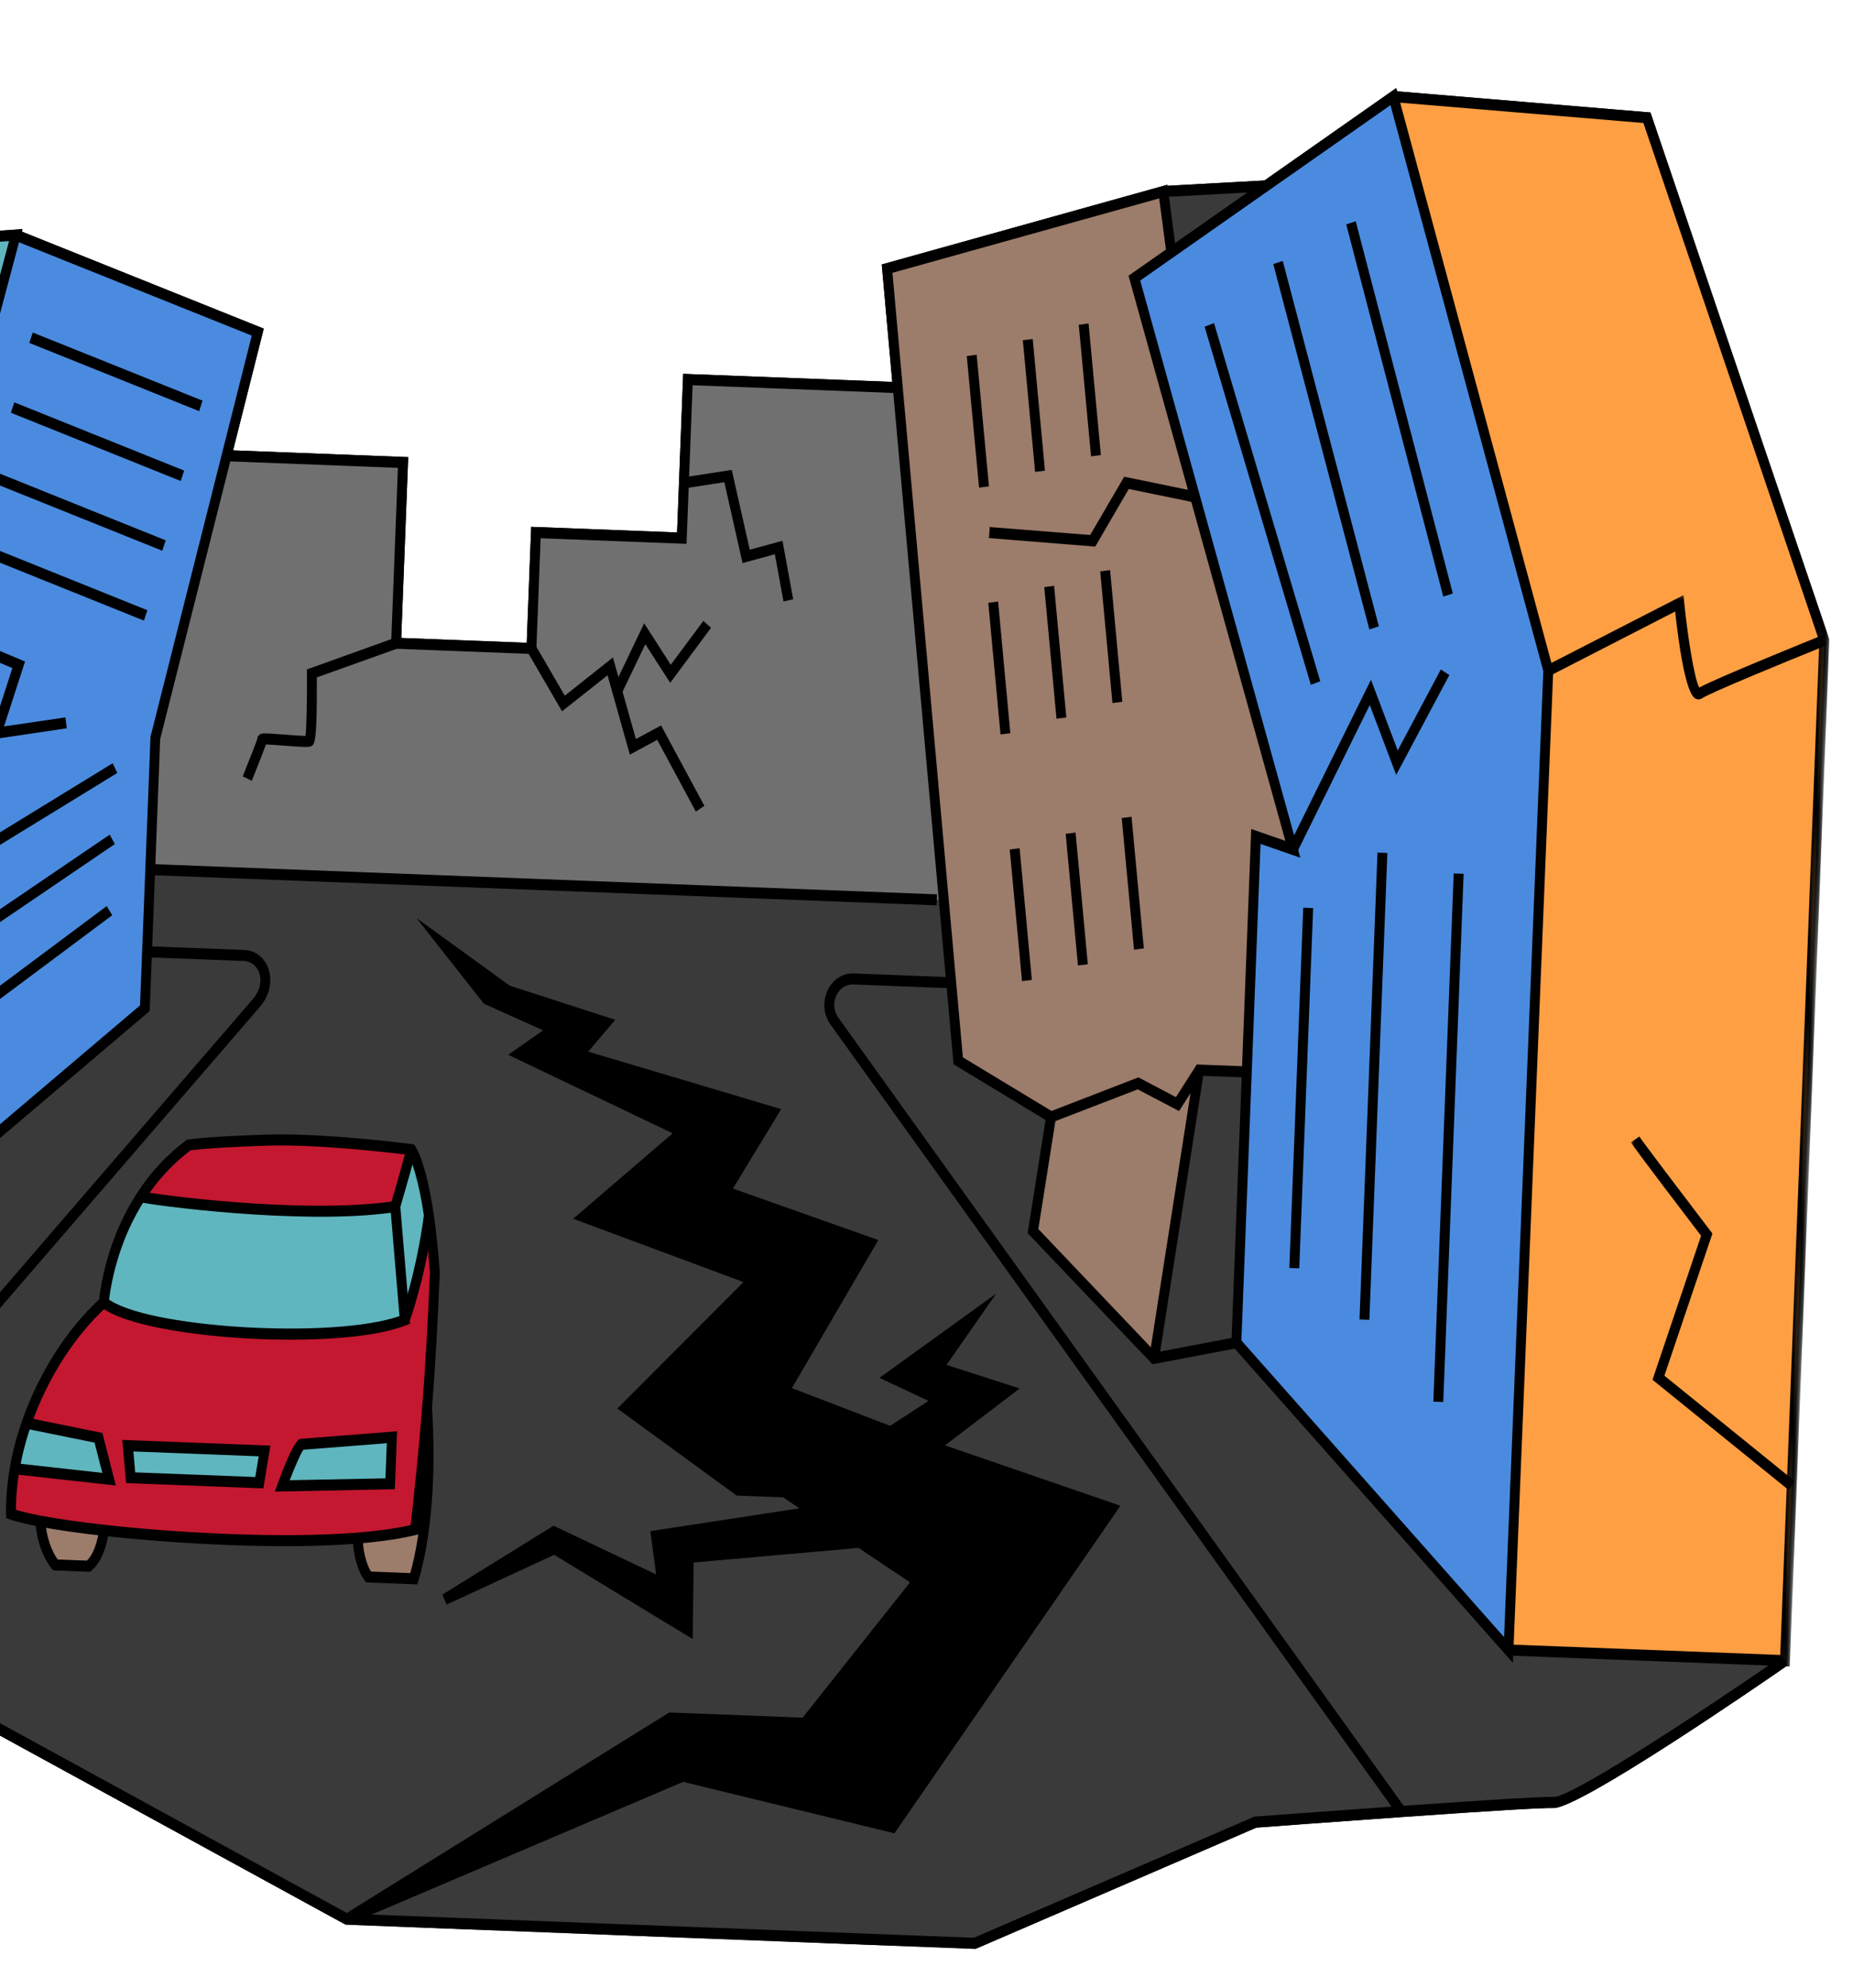 <svg width="233" height="250" viewBox="0 0 233 250" fill="none" xmlns="http://www.w3.org/2000/svg">
<mask id="mask0_5642_6628" style="mask-type:luminance" maskUnits="userSpaceOnUse" x="-89" y="0" width="322" height="250">
<path d="M-79.309 0.082L232.467 12.094L223.316 249.607L-88.46 237.595L-79.309 0.082Z" fill="white"/>
</mask>
<g mask="url(#mask0_5642_6628)">
<path d="M230.016 80.391L207.67 14.552L207.527 14.142L175.677 11.482L175.565 11.073L158.998 22.689L146.806 23.357L146.788 23.23L110.873 33.257L112.194 48.023L85.904 47.01L85.136 66.954L66.792 66.248L66.231 80.831L50.451 80.223L51.327 57.477L29.308 56.629L33.165 41.321L2.751 29.125L2.839 28.808L-11.353 29.779L-12.705 6.837L-9.964 6.041L-46.675 1.356L-46.802 1.334L-79.181 11.81L-76.984 12.232L-72.236 67.212L-72.23 67.263L-71.611 67.203L-72.231 67.28L-70.027 92.749L-83.203 102.532L-86.037 176.064L-85.761 176.142L-63.675 208.496L-63.504 208.747L-9.705 212.919L43.347 241.94L43.465 242.003L122.649 245.054L157.983 229.804C158.979 229.725 167.587 229.079 176.239 228.477C187.465 227.679 194.06 227.292 195.323 227.341C198.556 227.466 221.325 211.791 224.604 209.524L225.04 209.54L230.016 80.391Z" fill="black"/>
</g>
<mask id="mask1_5642_6628" style="mask-type:luminance" maskUnits="userSpaceOnUse" x="188" y="73" width="43" height="138">
<path d="M194.213 73.829L230.035 75.209L224.806 210.93L188.984 209.55L194.213 73.829Z" fill="white"/>
</mask>
<g mask="url(#mask1_5642_6628)">
<path d="M225.291 186.803L224.443 208.801L189.674 207.461L194.682 84.305L211.15 75.855C211.15 75.855 212.395 88.097 213.717 87.196C215.031 86.294 229.386 80.51 229.386 80.51L225.291 186.803Z" fill="#FF9F43"/>
</g>
<mask id="mask2_5642_6628" style="mask-type:luminance" maskUnits="userSpaceOnUse" x="170" y="10" width="63" height="79">
<path d="M173.525 10.463L232.442 12.733L229.537 88.134L170.62 85.864L173.525 10.463Z" fill="white"/>
</mask>
<g mask="url(#mask2_5642_6628)">
<path d="M207.08 14.798L229.386 80.51C229.386 80.51 215.032 86.294 213.717 87.196C212.395 88.097 211.15 75.854 211.15 75.854L194.682 84.305L175.207 12.146L207.08 14.798Z" fill="#FF9F43"/>
</g>
<mask id="mask3_5642_6628" style="mask-type:luminance" maskUnits="userSpaceOnUse" x="99" y="122" width="130" height="109">
<path d="M103.693 122.121L228.044 126.912L224.06 230.319L99.709 225.528L103.693 122.121Z" fill="white"/>
</mask>
<g mask="url(#mask3_5642_6628)">
<path d="M189.683 207.47L224.445 208.809C224.445 208.809 198.539 226.757 195.344 226.634C193.795 226.574 184.927 227.151 176.199 227.775L176.2 227.767L104.934 128.405C103.354 126.246 104.804 122.998 107.307 123.095L119.606 123.569L120.485 133.387L132.154 140.444L129.893 154.785L145.117 170.786L155.462 168.817L189.683 207.47Z" fill="#3B3A3A"/>
</g>
<path d="M162.571 106.792L150.267 62.485L142.638 34.978L147.281 31.718L159.182 23.378L175.207 12.146L194.69 84.305L189.681 207.469L155.468 168.825L157.92 105.171L162.571 106.792Z" fill="#4A8BDF"/>
<mask id="mask4_5642_6628" style="mask-type:luminance" maskUnits="userSpaceOnUse" x="-42" y="105" width="224" height="143">
<path d="M-36.384 105.936L181.089 114.315L175.947 247.781L-41.526 239.403L-36.384 105.936Z" fill="white"/>
</mask>
<g mask="url(#mask4_5642_6628)">
<path d="M-15.574 181.543L32.248 126.094C34.407 123.589 33.203 120.239 30.7 120.143L18.491 119.673L18.889 109.339L117.8 113.149L118.663 113.039L119.605 123.568L107.306 123.094C104.81 122.998 103.352 126.246 104.933 128.405L176.205 227.767L176.205 227.775C166.95 228.422 157.859 229.108 157.859 229.108L122.556 244.351L43.619 241.309L85.85 223.3L112.225 229.718L139.84 189.68L117.4 181.964L126.777 174.833L117.965 171.99L122.517 165.44L111.907 173.105L118.148 176.026L111.987 180.019L98.624 174.902L109.475 156.299L91.188 149.821L97.233 139.874L72.804 132.595L76.219 128.571L63.838 124.563L55.839 118.769L61.222 125.609L69.659 129.397L65.249 132.489L85.816 142.316L73.396 152.979L94.713 160.913L78.652 177.007L92.822 187.346L98.648 187.57L102.369 190.065L82.481 193.1L83.274 199.089L69.626 192.604L55.912 201.102L69.71 194.715L86.483 204.918L86.601 195.804L108.101 193.918L115.374 198.783L101.186 216.668L84.286 216.017L43.612 241.301L-9.544 212.225L-40.012 209.863L-15.574 181.543ZM52.037 198.509C53.643 193.169 54.237 185.37 53.692 177.04C54.07 172.318 54.4 166.869 54.673 159.978C54.467 157.121 54.212 154.751 53.933 152.819C52.965 146.276 51.721 144.551 51.721 144.551C51.721 144.551 41.025 143.119 33.503 143.351C27.456 143.557 24.615 143.826 23.729 143.969C21.279 145.796 19.281 148.029 17.704 150.463C15.037 154.599 13.568 159.338 13.044 163.742C8.831 167.575 5.366 173.088 3.341 178.943C2.681 180.83 2.185 182.758 1.855 184.667C1.518 186.592 1.361 188.508 1.395 190.363C2.204 190.656 3.472 190.966 5.079 191.272L5.078 191.297C5.243 193.866 6.19 195.858 6.975 196.773L11.14 196.933C12.2 196.013 12.789 194.409 13.082 192.465L13.083 192.423C22.642 193.491 35.664 194.153 45.029 193.393C44.964 195.076 45.59 197.384 46.368 198.29L52.037 198.509Z" fill="#3B3A3A"/>
</g>
<path d="M150.268 62.485L162.572 106.792L157.921 105.172L156.781 134.785L150.789 134.554L148.057 138.823L143.098 136.213L132.153 140.452L120.485 133.387L119.606 123.568L118.656 113.039L112.882 48.732L111.546 33.78L146.274 24.078L147.282 31.718L142.639 34.978L150.268 62.485Z" fill="#9C7C6A"/>
<path d="M156.781 134.786L155.469 168.826L145.116 170.795L150.789 134.555L156.781 134.786Z" fill="#3B3A3A"/>
<path d="M159.183 23.379L147.282 31.719L146.274 24.078L159.183 23.379Z" fill="#3B3A3A"/>
<path d="M150.788 134.555L145.115 170.795L129.891 154.786L132.153 140.453L143.097 136.214L148.056 138.824L150.788 134.555Z" fill="#9C7C6A"/>
<path d="M86.002 60.709L86.502 47.724L112.83 48.738L112.882 48.732L118.657 113.039L117.794 113.149L18.883 109.338L19.519 92.828L28.492 57.296L50.677 58.151L49.801 80.881L66.822 81.537L67.383 66.953L85.734 67.66L86.002 60.709Z" fill="#707070"/>
<mask id="mask5_5642_6628" style="mask-type:luminance" maskUnits="userSpaceOnUse" x="43" y="117" width="102" height="130">
<path d="M47.963 117.816L144.19 121.523L139.38 246.372L43.153 242.665L47.963 117.816Z" fill="white"/>
</mask>
<g mask="url(#mask5_5642_6628)">
<path d="M69.626 192.595L83.275 199.079L82.482 193.09L102.369 190.064L98.648 187.57L92.822 187.345L78.644 177.006L94.706 160.904L73.381 152.978L85.808 142.315L65.249 132.488L69.659 129.397L61.222 125.608L55.84 118.759L63.831 124.554L76.212 128.562L72.797 132.585L97.234 139.864L91.189 149.812L109.475 156.29L98.624 174.893L111.987 180.018L118.149 176.025L111.907 173.104L122.524 165.431L117.966 171.981L126.778 174.823L117.408 181.955L139.848 189.671L112.225 229.709L85.858 223.291L43.62 241.3L84.294 216.016L101.194 216.668L115.382 198.783L108.108 193.918L86.608 195.803L86.491 204.917L69.718 194.714L55.912 201.101L69.626 192.595Z" fill="black"/>
</g>
<path d="M53.694 177.04C54.231 185.362 53.644 193.169 52.038 198.509L46.355 198.29C45.577 197.384 44.958 195.076 45.023 193.393C47.795 193.162 50.262 192.819 52.209 192.33C52.741 187.496 53.252 182.83 53.694 177.04Z" fill="#9C7C6A"/>
<path d="M54.672 159.978C54.4 166.87 54.069 172.318 53.691 177.04C53.242 182.83 52.731 187.496 52.207 192.321C50.253 192.819 47.793 193.154 45.021 193.385C35.648 194.136 22.634 193.474 13.068 192.415C9.957 192.067 7.209 191.675 5.071 191.264C3.464 190.958 2.196 190.656 1.387 190.355C1.346 188.499 1.502 186.584 1.84 184.658L13.715 185.984L12.372 180.774L3.333 178.943C5.358 173.088 8.815 167.574 13.028 163.742C17.902 167.773 42.95 169.159 50.888 165.959C50.888 165.959 52.906 160.491 53.917 152.819L53.924 152.819C54.219 154.752 54.467 157.113 54.672 159.978ZM49.056 186.562L49.281 180.713L37.901 181.598C37.206 182.035 35.479 186.823 35.479 186.823L49.056 186.562ZM32.603 186.425L33.269 182.431L16.076 181.768L16.432 185.802L32.603 186.425Z" fill="#C41830"/>
<path d="M53.933 152.82C52.907 160.5 50.897 165.959 50.897 165.959L49.708 151.696C49.708 151.696 50.834 147.879 51.722 144.543C51.722 144.551 52.966 146.276 53.933 152.82Z" fill="#5FB6BE"/>
<path d="M49.708 151.696L50.898 165.959C42.952 169.159 17.911 167.773 13.037 163.742C13.569 159.338 15.031 154.59 17.698 150.462C18.895 150.829 38.317 153.457 49.708 151.696Z" fill="#5FB6BE"/>
<path d="M51.722 144.551C50.834 147.879 49.707 151.704 49.707 151.704C38.316 153.465 18.902 150.837 17.704 150.471C19.282 148.029 21.28 145.805 23.729 143.978C24.608 143.826 27.457 143.557 33.503 143.36C41.019 143.11 51.722 144.551 51.722 144.551Z" fill="#C41830"/>
<path d="M49.282 180.72L49.056 186.569L35.486 186.839C35.486 186.839 37.214 182.051 37.909 181.605L49.282 180.72Z" fill="#5FB6BE"/>
<path d="M33.263 182.43L32.604 186.424L16.434 185.801L16.077 181.767L33.263 182.43Z" fill="#5FB6BE"/>
<path d="M30.701 120.143C33.204 120.24 34.408 123.59 32.248 126.094L-15.573 181.543L-22.2 177.268L-10.379 161.239C-10.379 161.239 -16.326 155.751 -16.559 155.919L-12.347 152.71L18.211 126.766L18.484 119.672L30.701 120.143Z" fill="#3B3A3A"/>
<path d="M18.485 119.673L18.212 126.767L-12.346 152.71L-9.996 91.708C-9.996 91.708 -12.077 91.4 -12.645 91.488C-11.916 90.74 -8.698 85.774 -8.698 85.774L-9.113 78.755L-9.478 72.597L-9.478 72.588L1.983 29.559L32.411 41.755L28.492 57.297L19.527 92.828L18.492 119.673L18.485 119.673Z" fill="#4A8BDF"/>
<path d="M12.38 180.783L13.715 185.992L1.848 184.667C2.177 182.758 2.681 180.83 3.341 178.943L12.38 180.783Z" fill="#5FB6BE"/>
<path d="M13.069 192.414L13.067 192.456C12.774 194.409 12.193 196.005 11.126 196.924L6.961 196.764C6.183 195.857 5.228 193.857 5.071 191.289L5.072 191.264C7.21 191.675 9.958 192.067 13.069 192.414Z" fill="#9C7C6A"/>
<path d="M1.982 29.559L-9.471 72.589L-11.937 30.506L1.982 29.559Z" fill="#5FB6BE"/>
<path d="M-8.877 72.788L-9.464 72.597L-10.096 72.573L-10.067 72.405L1.139 30.311L-11.905 31.207L-11.972 29.814L2.831 28.808L-8.877 72.788Z" fill="black"/>
<path d="M-11.969 153.263L-12.717 152.156L17.607 126.414L18.924 92.644L31.656 42.197L1.769 30.216L2.203 28.901L33.166 41.32L20.14 92.935L18.823 127.118L-11.969 153.263Z" fill="black"/>
<path d="M67.419 82.251L49.159 81.547L50.034 58.826L28.466 57.995L28.519 56.598L51.328 57.477L50.453 80.207L66.232 80.815L66.794 66.239L85.137 66.946L85.906 47.002L112.857 48.04L112.803 49.429L87.092 48.438L86.324 68.382L67.981 67.676L67.419 82.251Z" fill="black"/>
<path d="M131.859 141.056L119.904 133.82L110.874 33.249L146.789 23.23L147.896 31.616L146.668 31.83L145.759 24.943L112.219 34.303L121.074 132.946L132.456 139.832L131.859 141.056Z" fill="black"/>
<path d="M190.237 209.083L154.833 169.095L157.332 104.238L161.626 105.727L141.905 34.671L175.565 11.072L195.311 84.219L195.306 84.337L190.237 209.083ZM156.096 168.545L189.127 205.847L194.062 84.399L174.842 13.219L143.372 35.276L163.509 107.848L158.502 106.112L156.096 168.545Z" fill="black"/>
<mask id="mask6_5642_6628" style="mask-type:luminance" maskUnits="userSpaceOnUse" x="43" y="113" width="102" height="134">
<path d="M48.129 113.508L144.356 117.215L139.38 246.373L43.153 242.666L48.129 113.508Z" fill="white"/>
</mask>
<g mask="url(#mask6_5642_6628)">
<path d="M43.836 241.959L43.319 240.7L84.148 215.321L100.927 215.967L114.427 198.958L107.961 194.63L87.223 196.46L87.101 206.088L69.68 195.498L56.158 201.753L55.619 200.501L69.603 191.837L82.505 197.964L81.774 192.517L100.526 189.649L98.471 188.272L92.629 188.047L77.624 177.103L93.49 161.204L72.076 153.24L84.582 142.497L63.904 132.623L68.291 129.547L60.846 126.201L52.369 115.433L64.096 123.933L77.362 128.228L73.963 132.227L98.228 139.457L92.159 149.446L110.438 155.915L99.58 174.535L111.925 179.275L116.751 176.141L110.584 173.248L125.259 162.655L119.019 171.618L128.218 174.577L118.825 181.732L140.886 189.325L112.473 230.512L85.897 224.044L43.836 241.959ZM84.44 216.723L51.487 237.214L85.811 222.574L111.977 228.942L138.81 190.045L115.991 182.196L125.338 175.081L116.912 172.363L119.789 168.235L113.238 172.954L119.546 175.92L112.056 180.772L97.677 175.254L108.512 156.667L90.21 150.197L96.231 140.282L71.631 132.946L75.069 128.907L63.507 125.132L59.31 122.088L61.607 125.009L71.036 129.24L66.594 132.356L87.043 142.119L74.709 152.718L95.93 160.615L79.673 176.895L93.037 186.638L98.856 186.862L104.221 190.466L83.197 193.676L84.068 200.198L69.665 193.365L65.731 195.801L69.771 193.934L85.889 203.741L86.001 195.157L108.272 193.192L116.353 198.602L101.468 217.37L84.44 216.714L84.44 216.723Z" fill="black"/>
</g>
<path d="M31.66 98.174L30.522 97.616C31.33 95.599 32.231 93.308 32.377 92.85L32.385 92.64L32.589 92.428C32.847 92.169 32.931 92.147 35.746 92.365C36.609 92.432 37.825 92.521 38.42 92.527C38.554 91.377 38.615 87.849 38.594 84.687L38.591 84.173L49.623 80.207L49.994 81.536L39.84 85.174C39.883 93.434 39.553 93.607 39.138 93.81C38.846 93.968 38.327 93.948 35.647 93.751C34.897 93.689 33.943 93.618 33.439 93.608C33.22 94.223 32.742 95.477 31.66 98.174ZM33.612 93.033C33.611 93.066 33.593 93.125 33.575 93.217C33.592 93.158 33.602 93.1 33.612 93.033Z" fill="black"/>
<path d="M87.496 102.046L82.641 93.026L79.197 94.882L76.397 84.906L70.673 89.438L66.302 81.921L67.348 81.152L71.02 87.471L77.07 82.665L79.957 92.923L83.125 91.216L88.571 101.32L87.496 102.046Z" fill="black"/>
<path d="M78.158 87.231L77.069 86.582L80.999 78.374L84.344 83.584L88.45 78.062L89.402 78.942L84.272 85.857L81.146 81L78.158 87.231Z" fill="black"/>
<path d="M98.519 75.635L97.431 69.686L93.368 70.802L91.079 60.634L86.08 61.402L85.923 60.022L92.012 59.086L94.276 69.118L98.392 67.995L99.735 75.345L98.519 75.635Z" fill="black"/>
<path d="M175.722 228.203L104.442 128.841C103.563 127.636 103.407 126.003 104.034 124.595C104.66 123.186 105.928 122.342 107.333 122.396L119.632 122.87L119.579 124.258L107.28 123.784C106.37 123.749 105.559 124.291 105.147 125.202C104.735 126.122 104.838 127.171 105.417 127.96L176.697 227.331L175.722 228.203Z" fill="black"/>
<path d="M-39.555 210.343L-40.452 209.382L31.801 125.612C32.668 124.601 32.964 123.357 32.584 122.297C32.271 121.408 31.554 120.867 30.675 120.833L18.376 120.359L18.429 118.97L30.728 119.444C32.096 119.497 33.252 120.384 33.74 121.777C34.297 123.34 33.895 125.179 32.697 126.574L-39.555 210.343Z" fill="black"/>
<path d="M18.91 108.64L117.821 112.451L117.768 113.839L18.857 110.029L18.91 108.64Z" fill="black"/>
<path d="M28.704 194.264C22.93 194.042 17.331 193.59 13.005 193.112C9.872 192.763 7.086 192.361 4.964 191.959C3.274 191.641 2.007 191.323 1.19 191.03L0.782 190.879L0.77 190.39C0.729 188.518 0.888 186.552 1.237 184.542C1.567 182.617 2.079 180.647 2.757 178.701C4.807 172.763 8.342 167.194 12.456 163.391C12.891 159.927 14.079 154.899 17.193 150.072C18.899 147.433 20.973 145.186 23.383 143.4L23.499 143.312L23.636 143.292C24.674 143.104 27.809 142.846 33.485 142.66C40.971 142.426 51.697 143.842 51.802 143.863L52.049 143.898L52.207 144.106C52.342 144.297 53.573 146.164 54.541 152.699C54.845 154.776 55.105 157.205 55.294 159.917L55.298 160.002C55.044 166.406 54.723 171.998 54.316 177.098C53.865 182.938 53.334 187.746 52.823 192.396L52.767 192.882L52.341 192.992C50.456 193.459 48.01 193.828 45.056 194.077C40.124 194.477 34.335 194.481 28.704 194.264ZM2.004 189.839C2.762 190.079 3.822 190.322 5.182 190.585C7.283 190.978 10.031 191.37 13.142 191.726C21.635 192.677 35.073 193.49 44.981 192.7C47.647 192.483 49.888 192.164 51.643 191.752C52.132 187.27 52.636 182.604 53.078 176.991C53.484 171.925 53.803 166.366 54.056 159.996C53.865 157.351 53.618 154.965 53.319 152.939C52.578 147.946 51.681 145.839 51.358 145.211C49.605 144.992 40.223 143.847 33.514 144.052C26.895 144.277 24.573 144.55 23.953 144.644C21.727 146.328 19.787 148.419 18.209 150.878C15.166 155.599 14.05 160.528 13.659 163.833L13.626 164.11L13.431 164.288C9.397 167.951 5.928 173.379 3.92 179.193C3.26 181.064 2.781 182.95 2.454 184.791C2.154 186.533 2.005 188.23 2.004 189.839Z" fill="black"/>
<path d="M32.804 168.372C24.098 168.037 15.392 166.555 12.67 164.31L13.414 163.184C18.01 166.985 41.92 168.412 50.232 165.479L49.144 152.484C37.639 154.055 18.713 151.488 17.537 151.139L17.867 149.795C19.051 150.144 38.352 152.75 49.63 151.011L50.266 150.909L51.565 166.432L51.106 166.617C47.328 168.14 40.073 168.653 32.804 168.372Z" fill="black"/>
<path d="M14.566 186.784L1.776 185.364L1.913 183.978L12.866 185.193L11.89 181.388L3.217 179.629L3.451 178.256L12.871 180.17L14.566 186.784Z" fill="black"/>
<path d="M34.564 187.545L34.911 186.572C35.593 184.694 36.838 181.48 37.602 180.995L37.726 180.916L49.929 179.962L49.649 187.249L34.564 187.545ZM38.155 182.281C37.806 182.748 37.079 184.431 36.426 186.116L48.467 185.881L48.637 181.463L38.155 182.281Z" fill="black"/>
<path d="M11.333 197.632L6.687 197.453L6.514 197.252C5.671 196.268 4.631 194.129 4.452 191.349L5.699 191.237C5.829 193.341 6.55 195.13 7.259 196.084L10.928 196.226C11.687 195.463 12.188 194.184 12.462 192.349L13.688 192.573C13.335 194.911 12.626 196.51 11.512 197.479L11.333 197.632Z" fill="black"/>
<path d="M52.477 199.217L46.072 198.971L45.899 198.77C45.005 197.733 44.325 195.254 44.398 193.361L45.639 193.408C45.585 194.789 46.061 196.703 46.651 197.602L51.591 197.793C53.056 192.582 53.593 185.085 53.073 177.092L54.32 176.98C54.861 185.412 54.24 193.327 52.624 198.726L52.477 199.217Z" fill="black"/>
<path d="M50.294 151.92L49.113 151.495C49.13 151.454 50.248 147.645 51.127 144.359L52.317 144.75C51.437 148.045 50.303 151.878 50.294 151.92Z" fill="black"/>
<path d="M51.467 166.226L50.32 165.701C50.345 165.643 52.324 160.216 53.313 152.72L54.54 152.91C53.529 160.591 51.551 166.001 51.467 166.226Z" fill="black"/>
<path d="M33.118 187.144L15.857 186.479L15.381 181.05L33.995 181.767L33.118 187.144ZM17.001 185.132L32.096 185.714L32.528 183.11L16.771 182.502L17.001 185.132Z" fill="black"/>
<path d="M144.914 171.537L129.219 155.046L131.609 139.926L143.142 135.465L147.864 137.948L150.485 133.843L156.807 134.087L156.753 135.484L151.1 135.266L148.256 139.699L143.061 136.971L132.706 140.962L130.564 154.533L145.318 170.044L155.367 168.13L155.57 169.512L144.914 171.537Z" fill="black"/>
<path d="M146.24 23.393L159.157 22.686L159.208 24.078L146.292 24.777L146.24 23.393Z" fill="black"/>
<mask id="mask7_5642_6628" style="mask-type:luminance" maskUnits="userSpaceOnUse" x="165" y="10" width="68" height="201">
<path d="M173.525 10.463L232.442 12.733L224.806 210.93L165.889 208.66L173.525 10.463Z" fill="white"/>
</mask>
<g mask="url(#mask7_5642_6628)">
<path d="M225.042 209.523L189.656 208.16L189.709 206.771L223.855 208.087L228.766 80.62L206.642 15.464L175.152 12.835L175.258 11.449L207.528 14.142L207.671 14.552L230.017 80.391L225.042 209.523Z" fill="black"/>
</g>
<mask id="mask8_5642_6628" style="mask-type:luminance" maskUnits="userSpaceOnUse" x="193" y="73" width="38" height="18">
<path d="M194.213 73.829L230.035 75.209L229.454 90.289L193.632 88.909L194.213 73.829Z" fill="white"/>
</mask>
<g mask="url(#mask8_5642_6628)">
<path d="M213.545 87.94C213.425 87.935 213.298 87.905 213.18 87.841C211.956 87.17 211.092 81.069 210.636 76.888L194.944 84.947L194.443 83.681L211.686 74.83L211.778 75.778C212.231 80.228 213.058 85.35 213.663 86.452C215.924 85.216 227.779 80.423 229.186 79.853L229.594 81.167C223.851 83.482 214.969 87.152 214.041 87.79C213.878 87.893 213.711 87.946 213.545 87.94Z" fill="black"/>
</g>
<path d="M163.116 107.125L162.019 106.459L172.39 85.469L175.751 94.364L181.173 84.173L182.245 84.88L175.558 97.432L172.237 88.649L163.116 107.125Z" fill="black"/>
<path d="M-1.358 93.018L1.556 84.003L-9.712 79.245L-9.255 77.948L-8.885 78.114L3.147 83.179L0.506 91.337L8.229 90.202L8.387 91.573L-1.358 93.018Z" fill="black"/>
<path d="M137.717 68.727L124.349 67.656L124.456 66.269L137.081 67.27L141.361 59.942L150.392 61.799L150.158 63.172L141.934 61.481L137.717 68.727Z" fill="black"/>
<path d="M121.565 44.769L122.806 44.606L124.351 61.158L123.111 61.313L121.565 44.769Z" fill="black"/>
<path d="M128.613 42.781L129.854 42.627L131.392 59.179L130.159 59.334L128.613 42.781Z" fill="black"/>
<path d="M135.646 40.828L136.879 40.673L138.425 57.217L137.191 57.38L135.646 40.828Z" fill="black"/>
<path d="M124.27 75.794L125.503 75.639L127.041 92.191L125.808 92.346L124.27 75.794Z" fill="black"/>
<path d="M131.31 73.815L132.543 73.66L134.081 90.212L132.848 90.367L131.31 73.815Z" fill="black"/>
<path d="M138.343 71.844L139.583 71.689L141.122 88.242L139.881 88.396L138.343 71.844Z" fill="black"/>
<path d="M126.967 106.811L128.208 106.657L129.746 123.209L128.513 123.364L126.967 106.811Z" fill="black"/>
<path d="M133.999 104.84L135.24 104.686L136.785 121.238L135.545 121.393L133.999 104.84Z" fill="black"/>
<path d="M141.048 102.853L142.281 102.699L143.827 119.251L142.594 119.406L141.048 102.853Z" fill="black"/>
<path d="M3.688 43.117L4.122 41.811L25.468 50.379L25.041 51.694L3.688 43.117Z" fill="black"/>
<path d="M1.37 51.895L1.797 50.588L23.157 59.173L22.723 60.479L1.37 51.895Z" fill="black"/>
<path d="M-0.941 60.671L-0.514 59.356L20.831 67.94L20.404 69.247L-0.941 60.671Z" fill="black"/>
<path d="M-3.245 69.448L-2.818 68.142L18.527 76.726L18.1 78.033L-3.245 69.448Z" fill="black"/>
<path d="M-4.85 107.632L14.165 95.968L14.751 97.187L-4.265 108.852L-4.85 107.632Z" fill="black"/>
<path d="M-5.269 117.905L13.797 104.944L14.436 106.132L-4.63 119.093L-5.269 117.905Z" fill="black"/>
<path d="M-5.688 128.188L13.42 113.923L14.106 115.079L-5.003 129.344L-5.688 128.188Z" fill="black"/>
<path d="M151.469 41.083L152.654 40.631L166.014 85.661L164.83 86.105L151.469 41.083Z" fill="black"/>
<path d="M160.106 33.206L161.296 32.806L173.379 78.747L172.189 79.148L160.106 33.206Z" fill="black"/>
<path d="M169.28 28.217L170.47 27.816L182.678 74.614L181.481 75.014L169.28 28.217Z" fill="black"/>
<path d="M163.87 114.132L165.118 114.18L163.372 159.48L162.124 159.432L163.87 114.132Z" fill="black"/>
<path d="M173.209 107.202L174.45 107.25L172.188 165.955L170.948 165.907L173.209 107.202Z" fill="black"/>
<path d="M182.791 109.821L184.039 109.869L181.48 176.283L180.232 176.235L182.791 109.821Z" fill="black"/>
<mask id="mask9_5642_6628" style="mask-type:luminance" maskUnits="userSpaceOnUse" x="-89" y="173" width="315" height="77">
<path d="M-85.974 173.066L225.802 185.078L223.316 249.607L-88.46 237.595L-85.974 173.066Z" fill="white"/>
</mask>
<g mask="url(#mask9_5642_6628)">
<path d="M122.65 245.046L43.458 241.995L43.34 241.931L-9.712 212.91L-63.512 208.747L-63.683 208.496L-85.889 175.952L-84.9 175.097L-62.857 207.399L-9.373 211.533L-9.263 211.596L43.775 240.617L122.448 243.648L157.72 228.421L157.818 228.408C157.901 228.411 167.015 227.717 176.172 227.075C187.587 226.268 194.054 225.885 195.37 225.936C197.558 226.02 214.165 215.114 224.113 208.215L224.76 209.395C222.091 211.247 198.602 227.451 195.316 227.324C194.053 227.275 187.458 227.67 176.24 228.46C167.588 229.071 158.98 229.717 157.984 229.788L122.65 245.046Z" fill="black"/>
</g>
<mask id="mask10_5642_6628" style="mask-type:luminance" maskUnits="userSpaceOnUse" x="203" y="141" width="25" height="49">
<path d="M205.112 141.131L227.462 141.992L225.636 189.387L203.286 188.525L205.112 141.131Z" fill="white"/>
</mask>
<g mask="url(#mask10_5642_6628)">
<path d="M224.923 187.362L207.788 173.487L213.898 155.384C212.028 152.935 205.399 144.235 205.076 143.633L206.135 142.898C206.454 143.433 211.655 150.292 215.081 154.781L215.325 155.094L209.283 172.972L225.66 186.228L224.923 187.362Z" fill="black"/>
</g>
<path d="M144.51 170.686L150.168 134.445L151.394 134.669L145.729 170.91L144.51 170.686Z" fill="black"/>
</svg>
